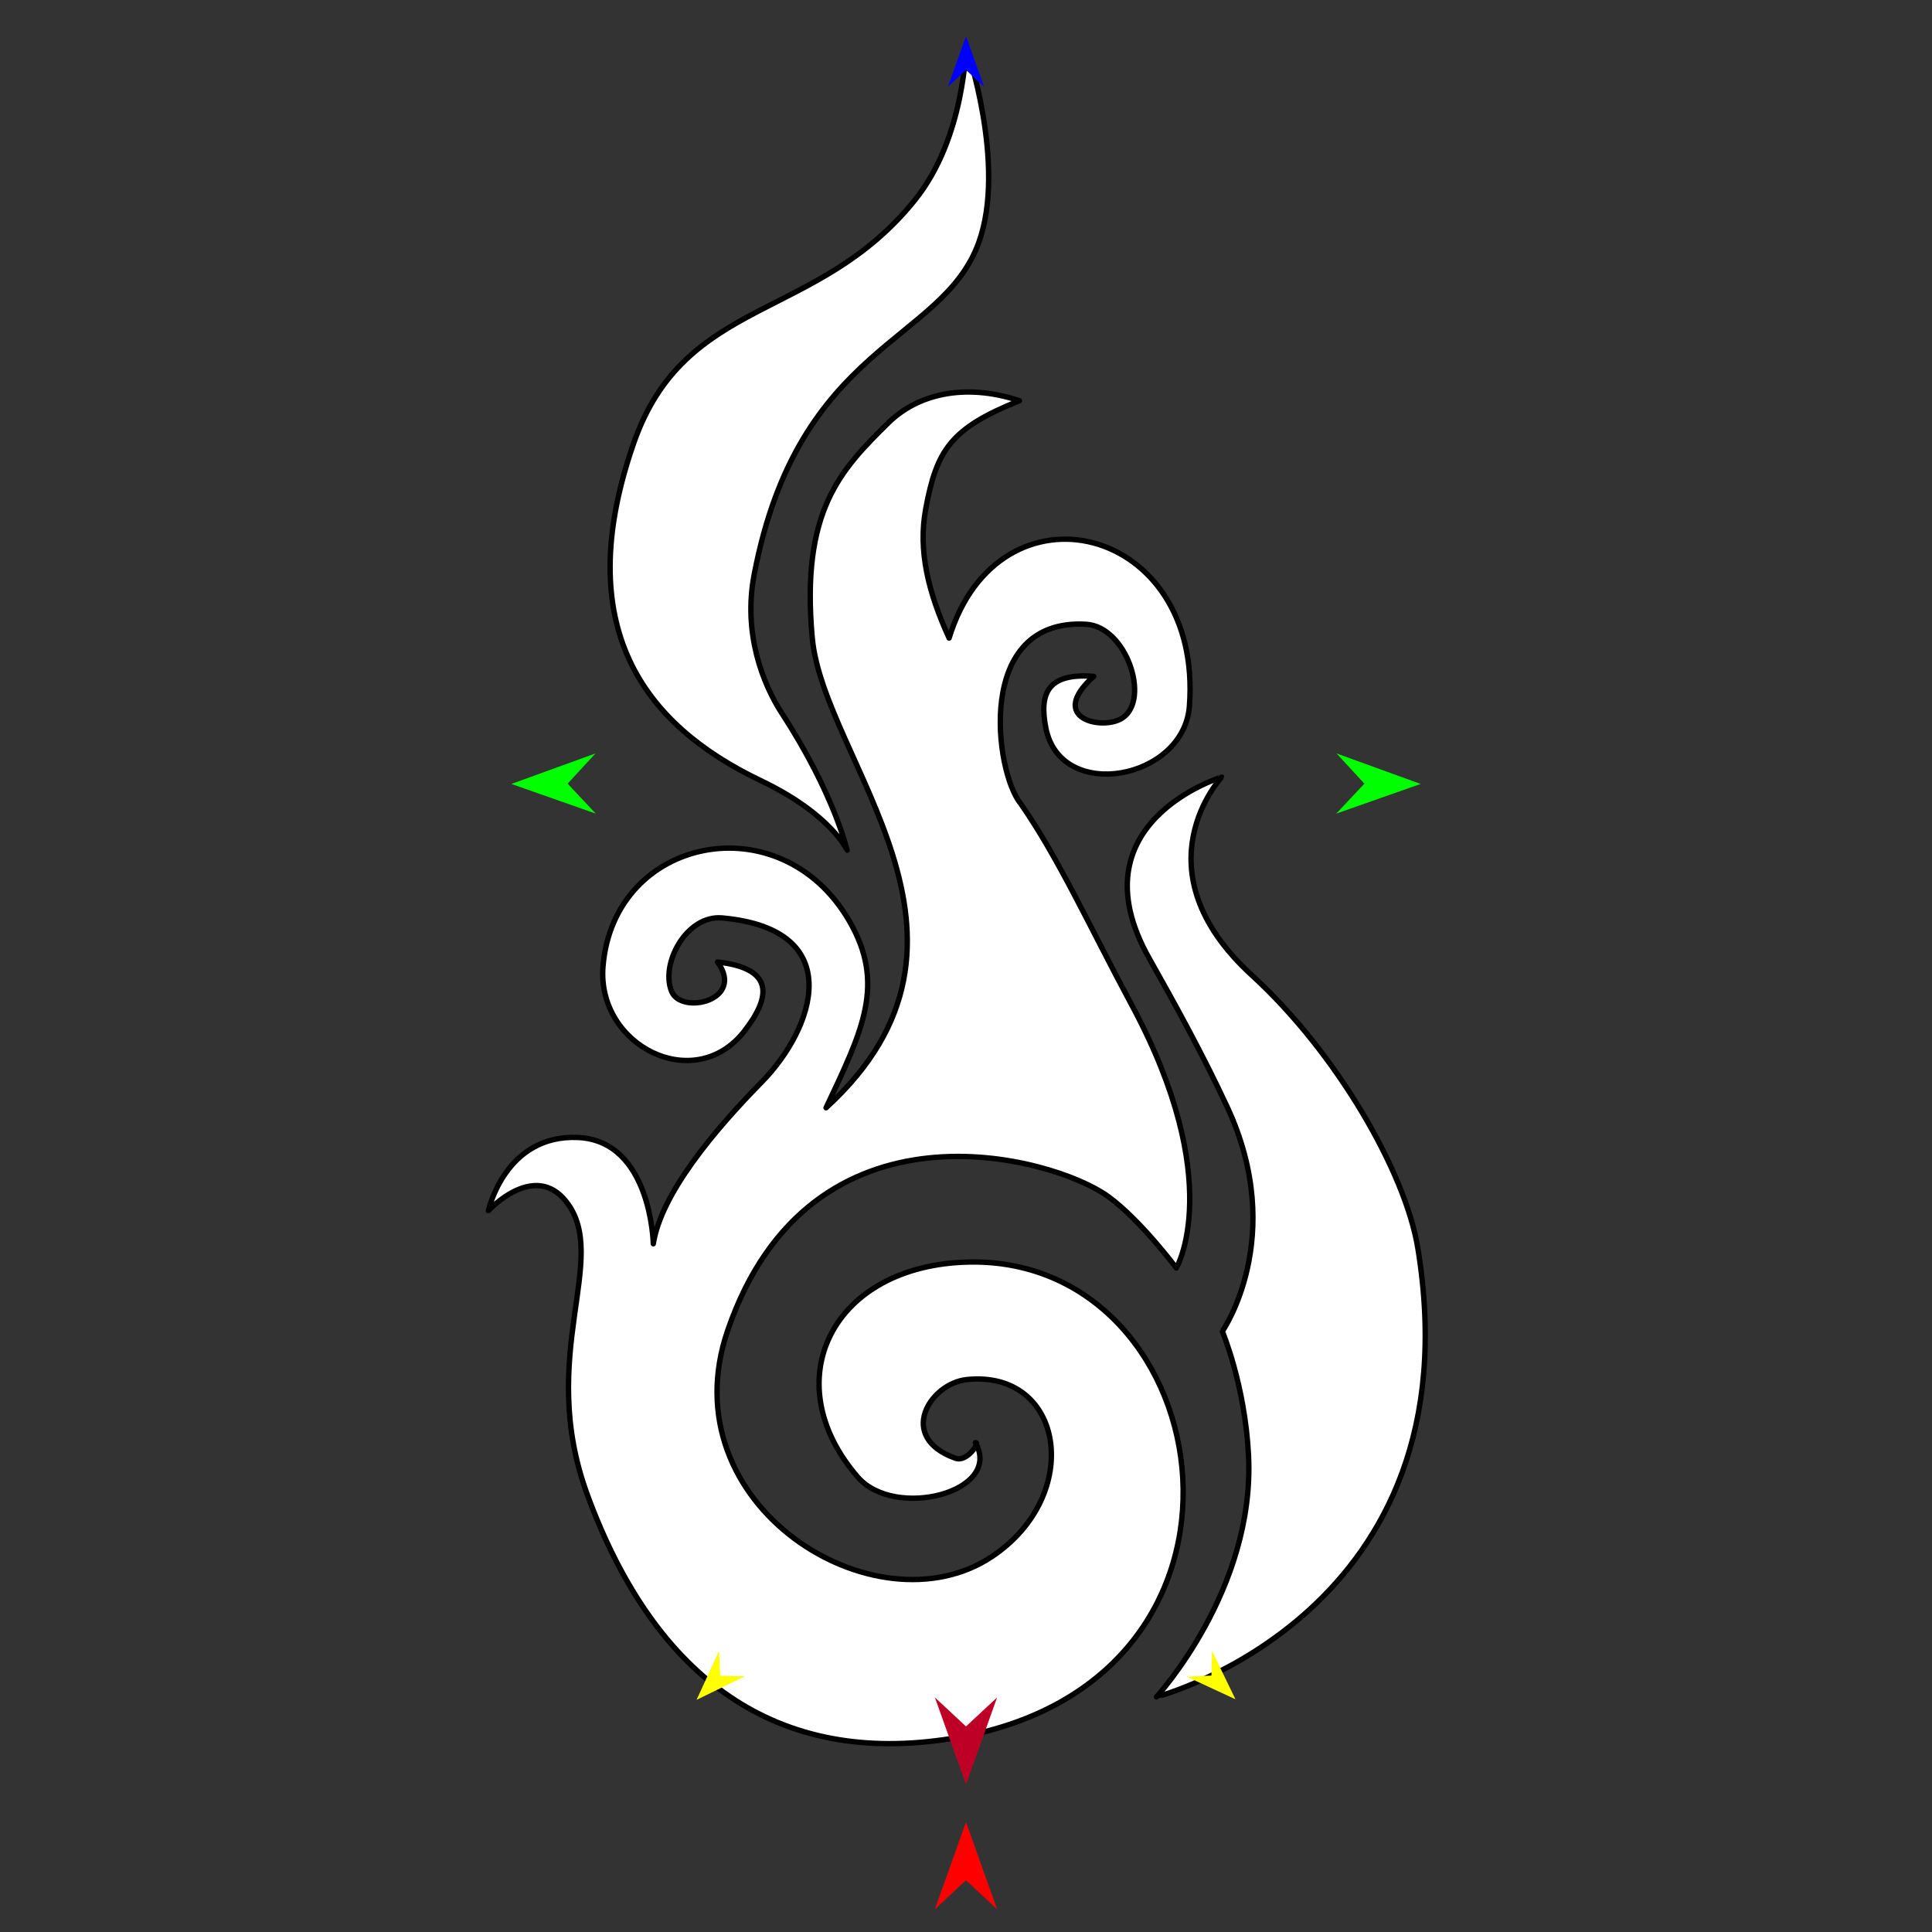 <?xml version="1.0" encoding="utf-8"?>
<!-- Generator: Moho 12.5 build 22414 -->
<!DOCTYPE svg PUBLIC "-//W3C//DTD SVG 1.1//EN" "http://www.w3.org/Graphics/SVG/1.1/DTD/svg11.dtd">
<svg version="1.1" id="Frame_0" xmlns="http://www.w3.org/2000/svg" xmlns:xlink="http://www.w3.org/1999/xlink" width="720px" height="720px">
<rect width="100%" height="100%" fill="#333333" stroke="none"/>
<g id="fire_swirl">
<g id="fire_swirly_2">
<path fill="#ffffff" fill-rule="evenodd" stroke="#000000" stroke-width="2" stroke-linejoin="round" d="M 404.741 232.642 C 419.790 233.504 428.800 260.634 418.309 267.567 C 410.970 272.418 389.946 267.855 407.597 252.061 C 390.262 250.704 387.258 258.557 389.765 271.313 C 395.253 299.231 441.165 290.614 443.253 263.164 C 448.420 195.248 372.211 177.217 353.706 237.800 C 345.981 220.845 342.043 205.328 345.019 189.454 C 349.120 167.580 354.364 159.593 379.915 149.335 C 359.036 142.419 341.601 147.216 331.134 157.515 C 313.138 175.224 298.436 190.426 302.695 237.631 C 306.823 283.388 376.907 349.732 307.844 412.839 C 321.418 384.037 330.189 366.782 316.464 343.149 C 290.854 299.051 228.667 311.715 224.725 360.166 C 222.334 389.563 258.852 408.285 277.490 384.164 C 287.404 371.335 288.501 360.839 267.399 358.516 C 277.849 372.807 254.009 378.297 250.321 369.552 C 245.978 359.256 255.798 340.877 269.137 342.085 C 316.488 346.375 303.179 383.593 283.907 403.204 C 266.210 421.213 246.365 444.847 243.468 463.528 C 243.468 463.528 242.729 425.197 215.467 423.914 C 188.235 422.632 182.013 451.178 182.010 451.180 C 182.013 451.180 199.061 432.598 211.018 447.813 C 227.665 468.998 199.729 504.923 218.896 557.074 C 244.399 626.461 290.119 658.212 354.544 647.901 C 481.035 627.658 455.765 468.733 361.350 470.321 C 310.280 471.180 288.557 514.476 319.611 550.408 C 333.566 566.555 373.926 555.958 363.508 537.627 C 365.355 537.327 360.447 544.998 356.118 543.467 C 334.026 535.653 346.565 515.517 360.337 514.114 C 396.614 510.418 403.958 557.234 369.649 580.105 C 326.458 608.895 248.777 561.005 271.197 495.790 C 302.135 405.794 392.503 431.120 412.841 445.788 C 424.916 454.497 438.399 472.553 438.402 472.556 C 438.400 472.546 457.174 440.460 421.789 374.577 C 406.032 345.240 394.282 319.344 380.286 299.368 C 370.870 287.813 362.933 230.250 404.741 232.642 M 428.296 357.181 C 437.594 373.644 448.356 393.141 457.426 412.709 C 479.885 461.161 455.527 496.154 455.527 496.162 C 455.528 496.167 463.962 516.062 465.287 542.319 C 467.813 592.405 430.986 632.376 430.983 632.385 C 430.993 632.368 550.653 601.361 528.378 465.111 C 523.770 436.927 498.303 392.494 466.587 363.487 C 423.203 323.807 455.301 289.602 455.300 289.595 C 455.298 289.601 399.666 306.488 428.296 357.181 M 283.551 290.929 C 309.817 303.471 315.679 316.848 315.682 316.850 C 315.680 316.845 310.785 295.615 291.455 265.942 C 284.289 254.941 276.862 236.047 281.044 214.204 C 297.573 127.862 351.099 128.145 364.745 90.392 C 375.270 61.270 360.000 17.069 360.000 17.062 C 359.998 17.067 359.683 51.171 341.045 74.433 C 304.482 120.067 255.305 110.009 236.125 165.249 C 212.375 233.657 239.873 270.072 283.551 290.929 Z"/>
</g>
<g id="specs_2">
<path fill="#ff0000" fill-rule="evenodd" stroke="none" d="M 360.000 679.055 C 360.001 679.059 371.588 711.502 371.589 711.506 C 371.588 711.505 360.001 700.724 360.000 700.722 C 359.999 700.724 348.412 711.505 348.411 711.506 C 348.412 711.502 359.999 679.059 360.000 679.055 Z"/>
<path fill="#0000ff" fill-rule="evenodd" stroke="none" d="M 360.000 13.483 C 360.001 13.485 366.731 32.331 366.732 32.333 C 366.731 32.332 360.001 26.070 360.000 26.070 C 359.999 26.070 353.269 32.332 353.268 32.333 C 353.269 32.331 359.999 13.485 360.000 13.483 Z"/>
<path fill="#00ff00" fill-rule="evenodd" stroke="none" d="M 190.561 292.155 C 190.564 292.154 221.917 280.777 221.920 280.776 C 221.919 280.777 211.539 292.048 211.538 292.050 C 211.539 292.051 222.032 303.215 222.034 303.216 C 222.030 303.215 190.564 292.157 190.561 292.155 Z"/>
<path fill="#ffff00" fill-rule="evenodd" stroke="none" d="M 259.585 633.491 C 259.586 633.489 267.939 615.304 267.939 615.302 C 267.939 615.303 268.379 624.486 268.379 624.487 C 268.380 624.487 277.570 624.710 277.571 624.710 C 277.570 624.710 259.587 633.490 259.585 633.491 Z"/>
<path fill="#ffff00" fill-rule="evenodd" stroke="none" d="M 460.415 633.268 C 460.414 633.266 451.698 615.252 451.697 615.250 C 451.697 615.251 451.442 624.441 451.442 624.442 C 451.441 624.442 442.257 624.849 442.256 624.849 C 442.258 624.850 460.413 633.267 460.415 633.268 Z"/>
<path fill="#00ff00" fill-rule="evenodd" stroke="none" d="M 529.439 292.155 C 529.436 292.154 498.083 280.777 498.080 280.776 C 498.081 280.777 508.461 292.048 508.462 292.050 C 508.461 292.051 497.968 303.215 497.966 303.216 C 497.970 303.215 529.436 292.157 529.439 292.155 Z"/>
<path fill="#be0027" fill-rule="evenodd" stroke="none" d="M 360.000 665.049 C 360.001 665.046 371.588 632.602 371.589 632.599 C 371.588 632.600 360.001 643.381 360.000 643.382 C 359.999 643.381 348.412 632.600 348.411 632.599 C 348.412 632.602 359.999 665.046 360.000 665.049 Z"/>
</g>
</g>
</svg>
